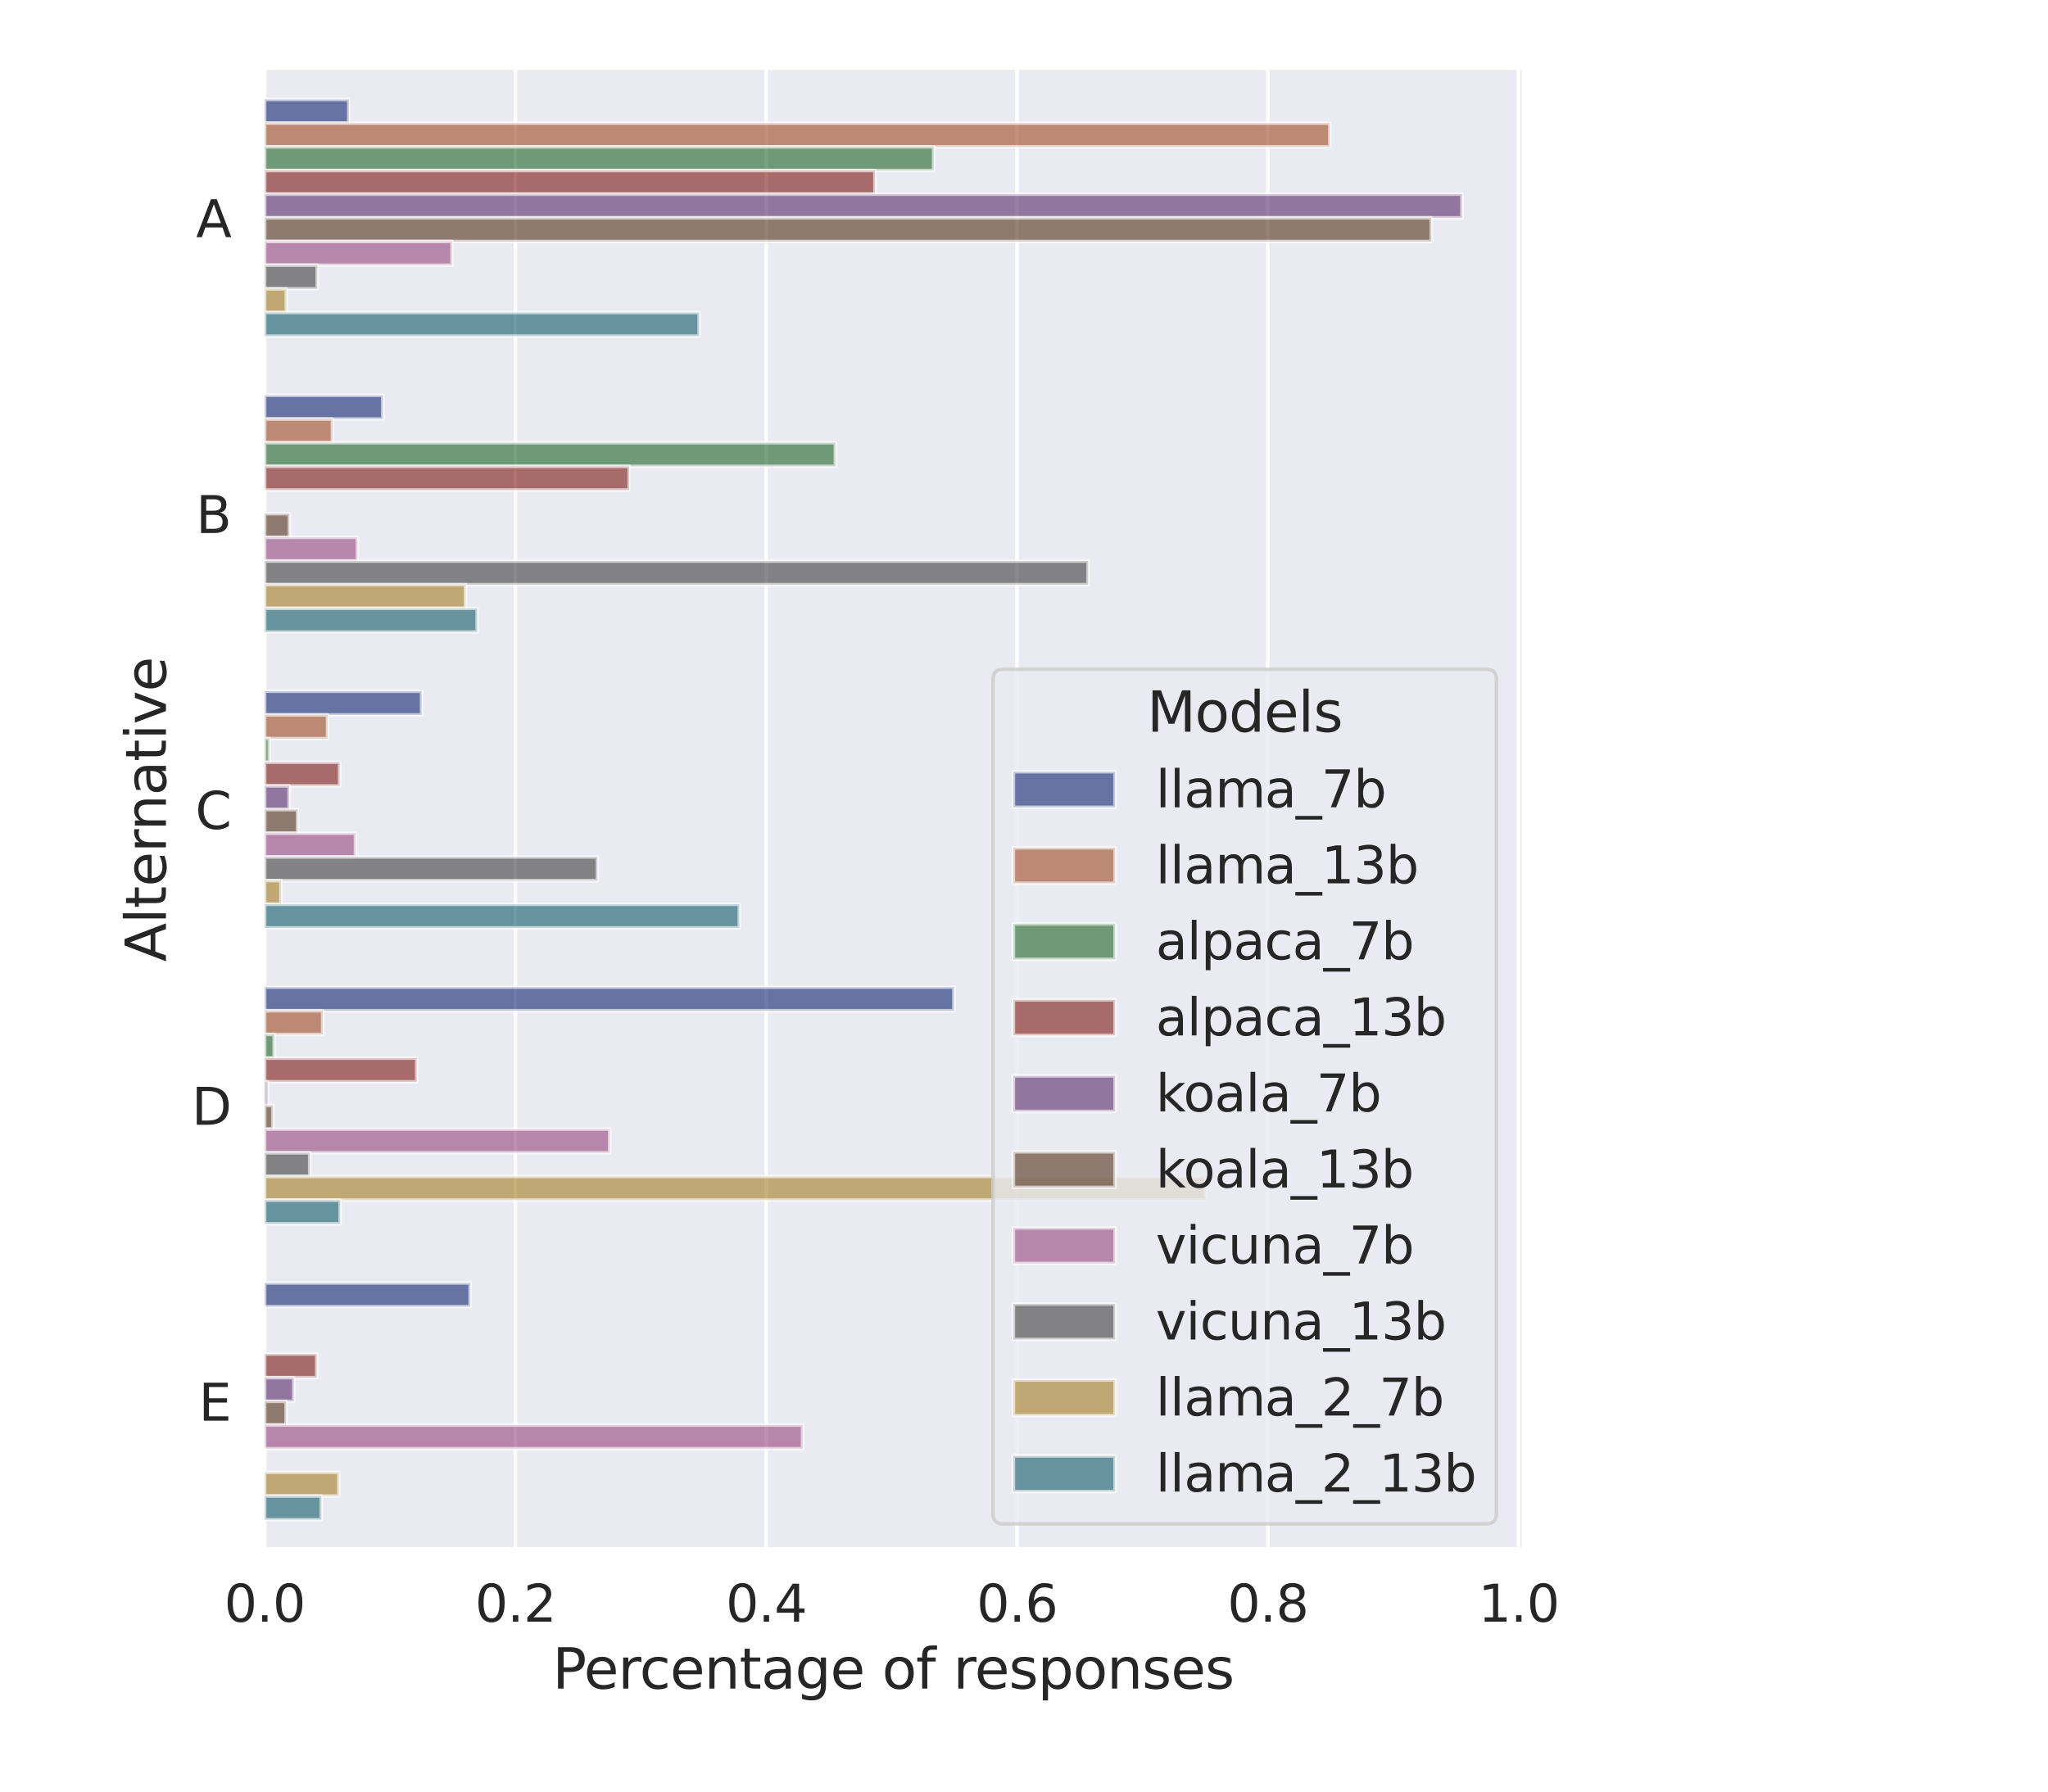 <?xml version="1.0" encoding="utf-8" standalone="no"?>
<!DOCTYPE svg PUBLIC "-//W3C//DTD SVG 1.1//EN"
  "http://www.w3.org/Graphics/SVG/1.1/DTD/svg11.dtd">
<svg xmlns:xlink="http://www.w3.org/1999/xlink" width="576pt" height="504pt" viewBox="0 0 576 504" xmlns="http://www.w3.org/2000/svg" version="1.1">
 <defs>
  <style type="text/css">*{stroke-linejoin: round; stroke-linecap: butt}</style>
 </defs>
 <g id="figure_1">
  <g id="patch_1">
   <path d="M 0 504 
L 576 504 
L 576 0 
L 0 0 
z
" style="fill: #ffffff"/>
  </g>
  <g id="axes_1">
   <g id="patch_2">
    <path d="M 74.424 435.834 
L 428.002 435.834 
L 428.002 19.656 
L 74.424 19.656 
z
" style="fill: #eaeaf2"/>
   </g>
   <g id="matplotlib.axis_1">
    <g id="xtick_1">
     <g id="line2d_1">
      <path d="M 74.424 435.834 
L 74.424 19.656 
" clip-path="url(#p9cb33331f8)" style="fill: none; stroke: #ffffff; stroke-linecap: round"/>
     </g>
     <g id="text_1">
      <!-- 0.0 -->
      <g style="fill: #262626" transform="translate(63.053 456.2) scale(0.143 -0.143)">
       <defs>
        <path id="DejaVuSans-30" d="M 2034 4250 
Q 1547 4250 1301 3770 
Q 1056 3291 1056 2328 
Q 1056 1369 1301 889 
Q 1547 409 2034 409 
Q 2525 409 2770 889 
Q 3016 1369 3016 2328 
Q 3016 3291 2770 3770 
Q 2525 4250 2034 4250 
z
M 2034 4750 
Q 2819 4750 3233 4129 
Q 3647 3509 3647 2328 
Q 3647 1150 3233 529 
Q 2819 -91 2034 -91 
Q 1250 -91 836 529 
Q 422 1150 422 2328 
Q 422 3509 836 4129 
Q 1250 4750 2034 4750 
z
" transform="scale(0.016)"/>
        <path id="DejaVuSans-2e" d="M 684 794 
L 1344 794 
L 1344 0 
L 684 0 
L 684 794 
z
" transform="scale(0.016)"/>
       </defs>
       <use xlink:href="#DejaVuSans-30"/>
       <use xlink:href="#DejaVuSans-2e" x="63.623"/>
       <use xlink:href="#DejaVuSans-30" x="95.41"/>
      </g>
     </g>
    </g>
    <g id="xtick_2">
     <g id="line2d_2">
      <path d="M 144.963 435.834 
L 144.963 19.656 
" clip-path="url(#p9cb33331f8)" style="fill: none; stroke: #ffffff; stroke-linecap: round"/>
     </g>
     <g id="text_2">
      <!-- 0.2 -->
      <g style="fill: #262626" transform="translate(133.592 456.2) scale(0.143 -0.143)">
       <defs>
        <path id="DejaVuSans-32" d="M 1228 531 
L 3431 531 
L 3431 0 
L 469 0 
L 469 531 
Q 828 903 1448 1529 
Q 2069 2156 2228 2338 
Q 2531 2678 2651 2914 
Q 2772 3150 2772 3378 
Q 2772 3750 2511 3984 
Q 2250 4219 1831 4219 
Q 1534 4219 1204 4116 
Q 875 4013 500 3803 
L 500 4441 
Q 881 4594 1212 4672 
Q 1544 4750 1819 4750 
Q 2544 4750 2975 4387 
Q 3406 4025 3406 3419 
Q 3406 3131 3298 2873 
Q 3191 2616 2906 2266 
Q 2828 2175 2409 1742 
Q 1991 1309 1228 531 
z
" transform="scale(0.016)"/>
       </defs>
       <use xlink:href="#DejaVuSans-30"/>
       <use xlink:href="#DejaVuSans-2e" x="63.623"/>
       <use xlink:href="#DejaVuSans-32" x="95.41"/>
      </g>
     </g>
    </g>
    <g id="xtick_3">
     <g id="line2d_3">
      <path d="M 215.502 435.834 
L 215.502 19.656 
" clip-path="url(#p9cb33331f8)" style="fill: none; stroke: #ffffff; stroke-linecap: round"/>
     </g>
     <g id="text_3">
      <!-- 0.4 -->
      <g style="fill: #262626" transform="translate(204.131 456.2) scale(0.143 -0.143)">
       <defs>
        <path id="DejaVuSans-34" d="M 2419 4116 
L 825 1625 
L 2419 1625 
L 2419 4116 
z
M 2253 4666 
L 3047 4666 
L 3047 1625 
L 3713 1625 
L 3713 1100 
L 3047 1100 
L 3047 0 
L 2419 0 
L 2419 1100 
L 313 1100 
L 313 1709 
L 2253 4666 
z
" transform="scale(0.016)"/>
       </defs>
       <use xlink:href="#DejaVuSans-30"/>
       <use xlink:href="#DejaVuSans-2e" x="63.623"/>
       <use xlink:href="#DejaVuSans-34" x="95.41"/>
      </g>
     </g>
    </g>
    <g id="xtick_4">
     <g id="line2d_4">
      <path d="M 286.041 435.834 
L 286.041 19.656 
" clip-path="url(#p9cb33331f8)" style="fill: none; stroke: #ffffff; stroke-linecap: round"/>
     </g>
     <g id="text_4">
      <!-- 0.6 -->
      <g style="fill: #262626" transform="translate(274.67 456.2) scale(0.143 -0.143)">
       <defs>
        <path id="DejaVuSans-36" d="M 2113 2584 
Q 1688 2584 1439 2293 
Q 1191 2003 1191 1497 
Q 1191 994 1439 701 
Q 1688 409 2113 409 
Q 2538 409 2786 701 
Q 3034 994 3034 1497 
Q 3034 2003 2786 2293 
Q 2538 2584 2113 2584 
z
M 3366 4563 
L 3366 3988 
Q 3128 4100 2886 4159 
Q 2644 4219 2406 4219 
Q 1781 4219 1451 3797 
Q 1122 3375 1075 2522 
Q 1259 2794 1537 2939 
Q 1816 3084 2150 3084 
Q 2853 3084 3261 2657 
Q 3669 2231 3669 1497 
Q 3669 778 3244 343 
Q 2819 -91 2113 -91 
Q 1303 -91 875 529 
Q 447 1150 447 2328 
Q 447 3434 972 4092 
Q 1497 4750 2381 4750 
Q 2619 4750 2861 4703 
Q 3103 4656 3366 4563 
z
" transform="scale(0.016)"/>
       </defs>
       <use xlink:href="#DejaVuSans-30"/>
       <use xlink:href="#DejaVuSans-2e" x="63.623"/>
       <use xlink:href="#DejaVuSans-36" x="95.41"/>
      </g>
     </g>
    </g>
    <g id="xtick_5">
     <g id="line2d_5">
      <path d="M 356.579 435.834 
L 356.579 19.656 
" clip-path="url(#p9cb33331f8)" style="fill: none; stroke: #ffffff; stroke-linecap: round"/>
     </g>
     <g id="text_5">
      <!-- 0.8 -->
      <g style="fill: #262626" transform="translate(345.209 456.2) scale(0.143 -0.143)">
       <defs>
        <path id="DejaVuSans-38" d="M 2034 2216 
Q 1584 2216 1326 1975 
Q 1069 1734 1069 1313 
Q 1069 891 1326 650 
Q 1584 409 2034 409 
Q 2484 409 2743 651 
Q 3003 894 3003 1313 
Q 3003 1734 2745 1975 
Q 2488 2216 2034 2216 
z
M 1403 2484 
Q 997 2584 770 2862 
Q 544 3141 544 3541 
Q 544 4100 942 4425 
Q 1341 4750 2034 4750 
Q 2731 4750 3128 4425 
Q 3525 4100 3525 3541 
Q 3525 3141 3298 2862 
Q 3072 2584 2669 2484 
Q 3125 2378 3379 2068 
Q 3634 1759 3634 1313 
Q 3634 634 3220 271 
Q 2806 -91 2034 -91 
Q 1263 -91 848 271 
Q 434 634 434 1313 
Q 434 1759 690 2068 
Q 947 2378 1403 2484 
z
M 1172 3481 
Q 1172 3119 1398 2916 
Q 1625 2713 2034 2713 
Q 2441 2713 2670 2916 
Q 2900 3119 2900 3481 
Q 2900 3844 2670 4047 
Q 2441 4250 2034 4250 
Q 1625 4250 1398 4047 
Q 1172 3844 1172 3481 
z
" transform="scale(0.016)"/>
       </defs>
       <use xlink:href="#DejaVuSans-30"/>
       <use xlink:href="#DejaVuSans-2e" x="63.623"/>
       <use xlink:href="#DejaVuSans-38" x="95.41"/>
      </g>
     </g>
    </g>
    <g id="xtick_6">
     <g id="line2d_6">
      <path d="M 427.118 435.834 
L 427.118 19.656 
" clip-path="url(#p9cb33331f8)" style="fill: none; stroke: #ffffff; stroke-linecap: round"/>
     </g>
     <g id="text_6">
      <!-- 1.0 -->
      <g style="fill: #262626" transform="translate(415.748 456.2) scale(0.143 -0.143)">
       <defs>
        <path id="DejaVuSans-31" d="M 794 531 
L 1825 531 
L 1825 4091 
L 703 3866 
L 703 4441 
L 1819 4666 
L 2450 4666 
L 2450 531 
L 3481 531 
L 3481 0 
L 794 0 
L 794 531 
z
" transform="scale(0.016)"/>
       </defs>
       <use xlink:href="#DejaVuSans-31"/>
       <use xlink:href="#DejaVuSans-2e" x="63.623"/>
       <use xlink:href="#DejaVuSans-30" x="95.41"/>
      </g>
     </g>
    </g>
    <g id="text_7">
     <!-- Percentage of responses -->
     <g style="fill: #262626" transform="translate(155.378 475.027) scale(0.156 -0.156)">
      <defs>
       <path id="DejaVuSans-50" d="M 1259 4147 
L 1259 2394 
L 2053 2394 
Q 2494 2394 2734 2622 
Q 2975 2850 2975 3272 
Q 2975 3691 2734 3919 
Q 2494 4147 2053 4147 
L 1259 4147 
z
M 628 4666 
L 2053 4666 
Q 2838 4666 3239 4311 
Q 3641 3956 3641 3272 
Q 3641 2581 3239 2228 
Q 2838 1875 2053 1875 
L 1259 1875 
L 1259 0 
L 628 0 
L 628 4666 
z
" transform="scale(0.016)"/>
       <path id="DejaVuSans-65" d="M 3597 1894 
L 3597 1613 
L 953 1613 
Q 991 1019 1311 708 
Q 1631 397 2203 397 
Q 2534 397 2845 478 
Q 3156 559 3463 722 
L 3463 178 
Q 3153 47 2828 -22 
Q 2503 -91 2169 -91 
Q 1331 -91 842 396 
Q 353 884 353 1716 
Q 353 2575 817 3079 
Q 1281 3584 2069 3584 
Q 2775 3584 3186 3129 
Q 3597 2675 3597 1894 
z
M 3022 2063 
Q 3016 2534 2758 2815 
Q 2500 3097 2075 3097 
Q 1594 3097 1305 2825 
Q 1016 2553 972 2059 
L 3022 2063 
z
" transform="scale(0.016)"/>
       <path id="DejaVuSans-72" d="M 2631 2963 
Q 2534 3019 2420 3045 
Q 2306 3072 2169 3072 
Q 1681 3072 1420 2755 
Q 1159 2438 1159 1844 
L 1159 0 
L 581 0 
L 581 3500 
L 1159 3500 
L 1159 2956 
Q 1341 3275 1631 3429 
Q 1922 3584 2338 3584 
Q 2397 3584 2469 3576 
Q 2541 3569 2628 3553 
L 2631 2963 
z
" transform="scale(0.016)"/>
       <path id="DejaVuSans-63" d="M 3122 3366 
L 3122 2828 
Q 2878 2963 2633 3030 
Q 2388 3097 2138 3097 
Q 1578 3097 1268 2742 
Q 959 2388 959 1747 
Q 959 1106 1268 751 
Q 1578 397 2138 397 
Q 2388 397 2633 464 
Q 2878 531 3122 666 
L 3122 134 
Q 2881 22 2623 -34 
Q 2366 -91 2075 -91 
Q 1284 -91 818 406 
Q 353 903 353 1747 
Q 353 2603 823 3093 
Q 1294 3584 2113 3584 
Q 2378 3584 2631 3529 
Q 2884 3475 3122 3366 
z
" transform="scale(0.016)"/>
       <path id="DejaVuSans-6e" d="M 3513 2113 
L 3513 0 
L 2938 0 
L 2938 2094 
Q 2938 2591 2744 2837 
Q 2550 3084 2163 3084 
Q 1697 3084 1428 2787 
Q 1159 2491 1159 1978 
L 1159 0 
L 581 0 
L 581 3500 
L 1159 3500 
L 1159 2956 
Q 1366 3272 1645 3428 
Q 1925 3584 2291 3584 
Q 2894 3584 3203 3211 
Q 3513 2838 3513 2113 
z
" transform="scale(0.016)"/>
       <path id="DejaVuSans-74" d="M 1172 4494 
L 1172 3500 
L 2356 3500 
L 2356 3053 
L 1172 3053 
L 1172 1153 
Q 1172 725 1289 603 
Q 1406 481 1766 481 
L 2356 481 
L 2356 0 
L 1766 0 
Q 1100 0 847 248 
Q 594 497 594 1153 
L 594 3053 
L 172 3053 
L 172 3500 
L 594 3500 
L 594 4494 
L 1172 4494 
z
" transform="scale(0.016)"/>
       <path id="DejaVuSans-61" d="M 2194 1759 
Q 1497 1759 1228 1600 
Q 959 1441 959 1056 
Q 959 750 1161 570 
Q 1363 391 1709 391 
Q 2188 391 2477 730 
Q 2766 1069 2766 1631 
L 2766 1759 
L 2194 1759 
z
M 3341 1997 
L 3341 0 
L 2766 0 
L 2766 531 
Q 2569 213 2275 61 
Q 1981 -91 1556 -91 
Q 1019 -91 701 211 
Q 384 513 384 1019 
Q 384 1609 779 1909 
Q 1175 2209 1959 2209 
L 2766 2209 
L 2766 2266 
Q 2766 2663 2505 2880 
Q 2244 3097 1772 3097 
Q 1472 3097 1187 3025 
Q 903 2953 641 2809 
L 641 3341 
Q 956 3463 1253 3523 
Q 1550 3584 1831 3584 
Q 2591 3584 2966 3190 
Q 3341 2797 3341 1997 
z
" transform="scale(0.016)"/>
       <path id="DejaVuSans-67" d="M 2906 1791 
Q 2906 2416 2648 2759 
Q 2391 3103 1925 3103 
Q 1463 3103 1205 2759 
Q 947 2416 947 1791 
Q 947 1169 1205 825 
Q 1463 481 1925 481 
Q 2391 481 2648 825 
Q 2906 1169 2906 1791 
z
M 3481 434 
Q 3481 -459 3084 -895 
Q 2688 -1331 1869 -1331 
Q 1566 -1331 1297 -1286 
Q 1028 -1241 775 -1147 
L 775 -588 
Q 1028 -725 1275 -790 
Q 1522 -856 1778 -856 
Q 2344 -856 2625 -561 
Q 2906 -266 2906 331 
L 2906 616 
Q 2728 306 2450 153 
Q 2172 0 1784 0 
Q 1141 0 747 490 
Q 353 981 353 1791 
Q 353 2603 747 3093 
Q 1141 3584 1784 3584 
Q 2172 3584 2450 3431 
Q 2728 3278 2906 2969 
L 2906 3500 
L 3481 3500 
L 3481 434 
z
" transform="scale(0.016)"/>
       <path id="DejaVuSans-20" transform="scale(0.016)"/>
       <path id="DejaVuSans-6f" d="M 1959 3097 
Q 1497 3097 1228 2736 
Q 959 2375 959 1747 
Q 959 1119 1226 758 
Q 1494 397 1959 397 
Q 2419 397 2687 759 
Q 2956 1122 2956 1747 
Q 2956 2369 2687 2733 
Q 2419 3097 1959 3097 
z
M 1959 3584 
Q 2709 3584 3137 3096 
Q 3566 2609 3566 1747 
Q 3566 888 3137 398 
Q 2709 -91 1959 -91 
Q 1206 -91 779 398 
Q 353 888 353 1747 
Q 353 2609 779 3096 
Q 1206 3584 1959 3584 
z
" transform="scale(0.016)"/>
       <path id="DejaVuSans-66" d="M 2375 4863 
L 2375 4384 
L 1825 4384 
Q 1516 4384 1395 4259 
Q 1275 4134 1275 3809 
L 1275 3500 
L 2222 3500 
L 2222 3053 
L 1275 3053 
L 1275 0 
L 697 0 
L 697 3053 
L 147 3053 
L 147 3500 
L 697 3500 
L 697 3744 
Q 697 4328 969 4595 
Q 1241 4863 1831 4863 
L 2375 4863 
z
" transform="scale(0.016)"/>
       <path id="DejaVuSans-73" d="M 2834 3397 
L 2834 2853 
Q 2591 2978 2328 3040 
Q 2066 3103 1784 3103 
Q 1356 3103 1142 2972 
Q 928 2841 928 2578 
Q 928 2378 1081 2264 
Q 1234 2150 1697 2047 
L 1894 2003 
Q 2506 1872 2764 1633 
Q 3022 1394 3022 966 
Q 3022 478 2636 193 
Q 2250 -91 1575 -91 
Q 1294 -91 989 -36 
Q 684 19 347 128 
L 347 722 
Q 666 556 975 473 
Q 1284 391 1588 391 
Q 1994 391 2212 530 
Q 2431 669 2431 922 
Q 2431 1156 2273 1281 
Q 2116 1406 1581 1522 
L 1381 1569 
Q 847 1681 609 1914 
Q 372 2147 372 2553 
Q 372 3047 722 3315 
Q 1072 3584 1716 3584 
Q 2034 3584 2315 3537 
Q 2597 3491 2834 3397 
z
" transform="scale(0.016)"/>
       <path id="DejaVuSans-70" d="M 1159 525 
L 1159 -1331 
L 581 -1331 
L 581 3500 
L 1159 3500 
L 1159 2969 
Q 1341 3281 1617 3432 
Q 1894 3584 2278 3584 
Q 2916 3584 3314 3078 
Q 3713 2572 3713 1747 
Q 3713 922 3314 415 
Q 2916 -91 2278 -91 
Q 1894 -91 1617 61 
Q 1341 213 1159 525 
z
M 3116 1747 
Q 3116 2381 2855 2742 
Q 2594 3103 2138 3103 
Q 1681 3103 1420 2742 
Q 1159 2381 1159 1747 
Q 1159 1113 1420 752 
Q 1681 391 2138 391 
Q 2594 391 2855 752 
Q 3116 1113 3116 1747 
z
" transform="scale(0.016)"/>
      </defs>
      <use xlink:href="#DejaVuSans-50"/>
      <use xlink:href="#DejaVuSans-65" x="56.678"/>
      <use xlink:href="#DejaVuSans-72" x="118.201"/>
      <use xlink:href="#DejaVuSans-63" x="157.064"/>
      <use xlink:href="#DejaVuSans-65" x="212.045"/>
      <use xlink:href="#DejaVuSans-6e" x="273.568"/>
      <use xlink:href="#DejaVuSans-74" x="336.947"/>
      <use xlink:href="#DejaVuSans-61" x="376.156"/>
      <use xlink:href="#DejaVuSans-67" x="437.436"/>
      <use xlink:href="#DejaVuSans-65" x="500.912"/>
      <use xlink:href="#DejaVuSans-20" x="562.436"/>
      <use xlink:href="#DejaVuSans-6f" x="594.223"/>
      <use xlink:href="#DejaVuSans-66" x="655.404"/>
      <use xlink:href="#DejaVuSans-20" x="690.609"/>
      <use xlink:href="#DejaVuSans-72" x="722.396"/>
      <use xlink:href="#DejaVuSans-65" x="761.26"/>
      <use xlink:href="#DejaVuSans-73" x="822.783"/>
      <use xlink:href="#DejaVuSans-70" x="874.883"/>
      <use xlink:href="#DejaVuSans-6f" x="938.359"/>
      <use xlink:href="#DejaVuSans-6e" x="999.541"/>
      <use xlink:href="#DejaVuSans-73" x="1062.92"/>
      <use xlink:href="#DejaVuSans-65" x="1115.02"/>
      <use xlink:href="#DejaVuSans-73" x="1176.543"/>
     </g>
    </g>
   </g>
   <g id="matplotlib.axis_2">
    <g id="ytick_1">
     <g id="text_8">
      <!-- A -->
      <g style="fill: #262626" transform="translate(55.142 66.707) scale(0.143 -0.143)">
       <defs>
        <path id="DejaVuSans-41" d="M 2188 4044 
L 1331 1722 
L 3047 1722 
L 2188 4044 
z
M 1831 4666 
L 2547 4666 
L 4325 0 
L 3669 0 
L 3244 1197 
L 1141 1197 
L 716 0 
L 50 0 
L 1831 4666 
z
" transform="scale(0.016)"/>
       </defs>
       <use xlink:href="#DejaVuSans-41"/>
      </g>
     </g>
    </g>
    <g id="ytick_2">
     <g id="text_9">
      <!-- B -->
      <g style="fill: #262626" transform="translate(55.113 149.942) scale(0.143 -0.143)">
       <defs>
        <path id="DejaVuSans-42" d="M 1259 2228 
L 1259 519 
L 2272 519 
Q 2781 519 3026 730 
Q 3272 941 3272 1375 
Q 3272 1813 3026 2020 
Q 2781 2228 2272 2228 
L 1259 2228 
z
M 1259 4147 
L 1259 2741 
L 2194 2741 
Q 2656 2741 2882 2914 
Q 3109 3088 3109 3444 
Q 3109 3797 2882 3972 
Q 2656 4147 2194 4147 
L 1259 4147 
z
M 628 4666 
L 2241 4666 
Q 2963 4666 3353 4366 
Q 3744 4066 3744 3513 
Q 3744 3084 3544 2831 
Q 3344 2578 2956 2516 
Q 3422 2416 3680 2098 
Q 3938 1781 3938 1306 
Q 3938 681 3513 340 
Q 3088 0 2303 0 
L 628 0 
L 628 4666 
z
" transform="scale(0.016)"/>
       </defs>
       <use xlink:href="#DejaVuSans-42"/>
      </g>
     </g>
    </g>
    <g id="ytick_3">
     <g id="text_10">
      <!-- C -->
      <g style="fill: #262626" transform="translate(54.939 233.178) scale(0.143 -0.143)">
       <defs>
        <path id="DejaVuSans-43" d="M 4122 4306 
L 4122 3641 
Q 3803 3938 3442 4084 
Q 3081 4231 2675 4231 
Q 1875 4231 1450 3742 
Q 1025 3253 1025 2328 
Q 1025 1406 1450 917 
Q 1875 428 2675 428 
Q 3081 428 3442 575 
Q 3803 722 4122 1019 
L 4122 359 
Q 3791 134 3420 21 
Q 3050 -91 2638 -91 
Q 1578 -91 968 557 
Q 359 1206 359 2328 
Q 359 3453 968 4101 
Q 1578 4750 2638 4750 
Q 3056 4750 3426 4639 
Q 3797 4528 4122 4306 
z
" transform="scale(0.016)"/>
       </defs>
       <use xlink:href="#DejaVuSans-43"/>
      </g>
     </g>
    </g>
    <g id="ytick_4">
     <g id="text_11">
      <!-- D -->
      <g style="fill: #262626" transform="translate(53.913 316.413) scale(0.143 -0.143)">
       <defs>
        <path id="DejaVuSans-44" d="M 1259 4147 
L 1259 519 
L 2022 519 
Q 2988 519 3436 956 
Q 3884 1394 3884 2338 
Q 3884 3275 3436 3711 
Q 2988 4147 2022 4147 
L 1259 4147 
z
M 628 4666 
L 1925 4666 
Q 3281 4666 3915 4102 
Q 4550 3538 4550 2338 
Q 4550 1131 3912 565 
Q 3275 0 1925 0 
L 628 0 
L 628 4666 
z
" transform="scale(0.016)"/>
       </defs>
       <use xlink:href="#DejaVuSans-44"/>
      </g>
     </g>
    </g>
    <g id="ytick_5">
     <g id="text_12">
      <!-- E -->
      <g style="fill: #262626" transform="translate(55.888 399.649) scale(0.143 -0.143)">
       <defs>
        <path id="DejaVuSans-45" d="M 628 4666 
L 3578 4666 
L 3578 4134 
L 1259 4134 
L 1259 2753 
L 3481 2753 
L 3481 2222 
L 1259 2222 
L 1259 531 
L 3634 531 
L 3634 0 
L 628 0 
L 628 4666 
z
" transform="scale(0.016)"/>
       </defs>
       <use xlink:href="#DejaVuSans-45"/>
      </g>
     </g>
    </g>
    <g id="text_13">
     <!-- Alternative -->
     <g style="fill: #262626" transform="translate(46.669 270.539) rotate(-90) scale(0.156 -0.156)">
      <defs>
       <path id="DejaVuSans-6c" d="M 603 4863 
L 1178 4863 
L 1178 0 
L 603 0 
L 603 4863 
z
" transform="scale(0.016)"/>
       <path id="DejaVuSans-69" d="M 603 3500 
L 1178 3500 
L 1178 0 
L 603 0 
L 603 3500 
z
M 603 4863 
L 1178 4863 
L 1178 4134 
L 603 4134 
L 603 4863 
z
" transform="scale(0.016)"/>
       <path id="DejaVuSans-76" d="M 191 3500 
L 800 3500 
L 1894 563 
L 2988 3500 
L 3597 3500 
L 2284 0 
L 1503 0 
L 191 3500 
z
" transform="scale(0.016)"/>
      </defs>
      <use xlink:href="#DejaVuSans-41"/>
      <use xlink:href="#DejaVuSans-6c" x="68.408"/>
      <use xlink:href="#DejaVuSans-74" x="96.191"/>
      <use xlink:href="#DejaVuSans-65" x="135.4"/>
      <use xlink:href="#DejaVuSans-72" x="196.924"/>
      <use xlink:href="#DejaVuSans-6e" x="236.287"/>
      <use xlink:href="#DejaVuSans-61" x="299.666"/>
      <use xlink:href="#DejaVuSans-74" x="360.945"/>
      <use xlink:href="#DejaVuSans-69" x="400.154"/>
      <use xlink:href="#DejaVuSans-76" x="427.938"/>
      <use xlink:href="#DejaVuSans-65" x="487.117"/>
     </g>
    </g>
   </g>
   <g id="patch_3">
    <path d="M 74.424 27.98 
L 98.089 27.98 
L 98.089 34.638 
L 74.424 34.638 
z
" clip-path="url(#p9cb33331f8)" style="fill: #10256f; opacity: 0.6; stroke: #ffffff; stroke-linejoin: miter"/>
   </g>
   <g id="patch_4">
    <path d="M 74.424 111.215 
L 107.646 111.215 
L 107.646 117.874 
L 74.424 117.874 
z
" clip-path="url(#p9cb33331f8)" style="fill: #10256f; opacity: 0.6; stroke: #ffffff; stroke-linejoin: miter"/>
   </g>
   <g id="patch_5">
    <path d="M 74.424 194.451 
L 118.568 194.451 
L 118.568 201.11 
L 74.424 201.11 
z
" clip-path="url(#p9cb33331f8)" style="fill: #10256f; opacity: 0.6; stroke: #ffffff; stroke-linejoin: miter"/>
   </g>
   <g id="patch_6">
    <path d="M 74.424 277.686 
L 268.292 277.686 
L 268.292 284.345 
L 74.424 284.345 
z
" clip-path="url(#p9cb33331f8)" style="fill: #10256f; opacity: 0.6; stroke: #ffffff; stroke-linejoin: miter"/>
   </g>
   <g id="patch_7">
    <path d="M 74.424 360.922 
L 132.22 360.922 
L 132.22 367.581 
L 74.424 367.581 
z
" clip-path="url(#p9cb33331f8)" style="fill: #10256f; opacity: 0.6; stroke: #ffffff; stroke-linejoin: miter"/>
   </g>
   <g id="patch_8">
    <path d="M 74.424 34.638 
L 374.01 34.638 
L 374.01 41.297 
L 74.424 41.297 
z
" clip-path="url(#p9cb33331f8)" style="fill: #9c4821; opacity: 0.6; stroke: #ffffff; stroke-linejoin: miter"/>
   </g>
   <g id="patch_9">
    <path d="M 74.424 117.874 
L 93.489 117.874 
L 93.489 124.533 
L 74.424 124.533 
z
" clip-path="url(#p9cb33331f8)" style="fill: #9c4821; opacity: 0.6; stroke: #ffffff; stroke-linejoin: miter"/>
   </g>
   <g id="patch_10">
    <path d="M 74.424 201.11 
L 92.127 201.11 
L 92.127 207.768 
L 74.424 207.768 
z
" clip-path="url(#p9cb33331f8)" style="fill: #9c4821; opacity: 0.6; stroke: #ffffff; stroke-linejoin: miter"/>
   </g>
   <g id="patch_11">
    <path d="M 74.424 284.345 
L 90.765 284.345 
L 90.765 291.004 
L 74.424 291.004 
z
" clip-path="url(#p9cb33331f8)" style="fill: #9c4821; opacity: 0.6; stroke: #ffffff; stroke-linejoin: miter"/>
   </g>
   <g id="patch_12">
    <path d="M 74.424 367.581 
L 74.424 367.581 
L 74.424 374.24 
L 74.424 374.24 
z
" clip-path="url(#p9cb33331f8)" style="fill: #9c4821; opacity: 0.6; stroke: #ffffff; stroke-linejoin: miter"/>
   </g>
   <g id="patch_13">
    <path d="M 74.424 41.297 
L 262.587 41.297 
L 262.587 47.956 
L 74.424 47.956 
z
" clip-path="url(#p9cb33331f8)" style="fill: #1e6525; opacity: 0.6; stroke: #ffffff; stroke-linejoin: miter"/>
   </g>
   <g id="patch_14">
    <path d="M 74.424 124.533 
L 234.942 124.533 
L 234.942 131.192 
L 74.424 131.192 
z
" clip-path="url(#p9cb33331f8)" style="fill: #1e6525; opacity: 0.6; stroke: #ffffff; stroke-linejoin: miter"/>
   </g>
   <g id="patch_15">
    <path d="M 74.424 207.768 
L 75.762 207.768 
L 75.762 214.427 
L 74.424 214.427 
z
" clip-path="url(#p9cb33331f8)" style="fill: #1e6525; opacity: 0.6; stroke: #ffffff; stroke-linejoin: miter"/>
   </g>
   <g id="patch_16">
    <path d="M 74.424 291.004 
L 77.099 291.004 
L 77.099 297.663 
L 74.424 297.663 
z
" clip-path="url(#p9cb33331f8)" style="fill: #1e6525; opacity: 0.6; stroke: #ffffff; stroke-linejoin: miter"/>
   </g>
   <g id="patch_17">
    <path d="M 74.424 374.24 
L 74.424 374.24 
L 74.424 380.899 
L 74.424 380.899 
z
" clip-path="url(#p9cb33331f8)" style="fill: #1e6525; opacity: 0.6; stroke: #ffffff; stroke-linejoin: miter"/>
   </g>
   <g id="patch_18">
    <path d="M 74.424 47.956 
L 246.084 47.956 
L 246.084 54.615 
L 74.424 54.615 
z
" clip-path="url(#p9cb33331f8)" style="fill: #7b1711; opacity: 0.6; stroke: #ffffff; stroke-linejoin: miter"/>
   </g>
   <g id="patch_19">
    <path d="M 74.424 131.192 
L 176.951 131.192 
L 176.951 137.851 
L 74.424 137.851 
z
" clip-path="url(#p9cb33331f8)" style="fill: #7b1711; opacity: 0.6; stroke: #ffffff; stroke-linejoin: miter"/>
   </g>
   <g id="patch_20">
    <path d="M 74.424 214.427 
L 95.515 214.427 
L 95.515 221.086 
L 74.424 221.086 
z
" clip-path="url(#p9cb33331f8)" style="fill: #7b1711; opacity: 0.6; stroke: #ffffff; stroke-linejoin: miter"/>
   </g>
   <g id="patch_21">
    <path d="M 74.424 297.663 
L 117.193 297.663 
L 117.193 304.322 
L 74.424 304.322 
z
" clip-path="url(#p9cb33331f8)" style="fill: #7b1711; opacity: 0.6; stroke: #ffffff; stroke-linejoin: miter"/>
   </g>
   <g id="patch_22">
    <path d="M 74.424 380.899 
L 89.071 380.899 
L 89.071 387.557 
L 74.424 387.557 
z
" clip-path="url(#p9cb33331f8)" style="fill: #7b1711; opacity: 0.6; stroke: #ffffff; stroke-linejoin: miter"/>
   </g>
   <g id="patch_23">
    <path d="M 74.424 54.615 
L 411.165 54.615 
L 411.165 61.274 
L 74.424 61.274 
z
" clip-path="url(#p9cb33331f8)" style="fill: #552867; opacity: 0.6; stroke: #ffffff; stroke-linejoin: miter"/>
   </g>
   <g id="patch_24">
    <path d="M 74.424 137.851 
L 74.424 137.851 
L 74.424 144.509 
L 74.424 144.509 
z
" clip-path="url(#p9cb33331f8)" style="fill: #552867; opacity: 0.6; stroke: #ffffff; stroke-linejoin: miter"/>
   </g>
   <g id="patch_25">
    <path d="M 74.424 221.086 
L 81.323 221.086 
L 81.323 227.745 
L 74.424 227.745 
z
" clip-path="url(#p9cb33331f8)" style="fill: #552867; opacity: 0.6; stroke: #ffffff; stroke-linejoin: miter"/>
   </g>
   <g id="patch_26">
    <path d="M 74.424 304.322 
L 75.286 304.322 
L 75.286 310.981 
L 74.424 310.981 
z
" clip-path="url(#p9cb33331f8)" style="fill: #552867; opacity: 0.6; stroke: #ffffff; stroke-linejoin: miter"/>
   </g>
   <g id="patch_27">
    <path d="M 74.424 387.557 
L 82.616 387.557 
L 82.616 394.216 
L 74.424 394.216 
z
" clip-path="url(#p9cb33331f8)" style="fill: #552867; opacity: 0.6; stroke: #ffffff; stroke-linejoin: miter"/>
   </g>
   <g id="patch_28">
    <path d="M 74.424 61.274 
L 402.555 61.274 
L 402.555 67.933 
L 74.424 67.933 
z
" clip-path="url(#p9cb33331f8)" style="fill: #503016; opacity: 0.6; stroke: #ffffff; stroke-linejoin: miter"/>
   </g>
   <g id="patch_29">
    <path d="M 74.424 144.509 
L 81.376 144.509 
L 81.376 151.168 
L 74.424 151.168 
z
" clip-path="url(#p9cb33331f8)" style="fill: #503016; opacity: 0.6; stroke: #ffffff; stroke-linejoin: miter"/>
   </g>
   <g id="patch_30">
    <path d="M 74.424 227.745 
L 83.693 227.745 
L 83.693 234.404 
L 74.424 234.404 
z
" clip-path="url(#p9cb33331f8)" style="fill: #503016; opacity: 0.6; stroke: #ffffff; stroke-linejoin: miter"/>
   </g>
   <g id="patch_31">
    <path d="M 74.424 310.981 
L 76.741 310.981 
L 76.741 317.639 
L 74.424 317.639 
z
" clip-path="url(#p9cb33331f8)" style="fill: #503016; opacity: 0.6; stroke: #ffffff; stroke-linejoin: miter"/>
   </g>
   <g id="patch_32">
    <path d="M 74.424 394.216 
L 80.449 394.216 
L 80.449 400.875 
L 74.424 400.875 
z
" clip-path="url(#p9cb33331f8)" style="fill: #503016; opacity: 0.6; stroke: #ffffff; stroke-linejoin: miter"/>
   </g>
   <g id="patch_33">
    <path d="M 74.424 67.933 
L 127.119 67.933 
L 127.119 74.591 
L 74.424 74.591 
z
" clip-path="url(#p9cb33331f8)" style="fill: #94437c; opacity: 0.6; stroke: #ffffff; stroke-linejoin: miter"/>
   </g>
   <g id="patch_34">
    <path d="M 74.424 151.168 
L 100.511 151.168 
L 100.511 157.827 
L 74.424 157.827 
z
" clip-path="url(#p9cb33331f8)" style="fill: #94437c; opacity: 0.6; stroke: #ffffff; stroke-linejoin: miter"/>
   </g>
   <g id="patch_35">
    <path d="M 74.424 234.404 
L 99.989 234.404 
L 99.989 241.063 
L 74.424 241.063 
z
" clip-path="url(#p9cb33331f8)" style="fill: #94437c; opacity: 0.6; stroke: #ffffff; stroke-linejoin: miter"/>
   </g>
   <g id="patch_36">
    <path d="M 74.424 317.639 
L 171.467 317.639 
L 171.467 324.298 
L 74.424 324.298 
z
" clip-path="url(#p9cb33331f8)" style="fill: #94437c; opacity: 0.6; stroke: #ffffff; stroke-linejoin: miter"/>
   </g>
   <g id="patch_37">
    <path d="M 74.424 400.875 
L 225.728 400.875 
L 225.728 407.534 
L 74.424 407.534 
z
" clip-path="url(#p9cb33331f8)" style="fill: #94437c; opacity: 0.6; stroke: #ffffff; stroke-linejoin: miter"/>
   </g>
   <g id="patch_38">
    <path d="M 74.424 74.591 
L 89.23 74.591 
L 89.23 81.25 
L 74.424 81.25 
z
" clip-path="url(#p9cb33331f8)" style="fill: #3c3c3c; opacity: 0.6; stroke: #ffffff; stroke-linejoin: miter"/>
   </g>
   <g id="patch_39">
    <path d="M 74.424 157.827 
L 306.028 157.827 
L 306.028 164.486 
L 74.424 164.486 
z
" clip-path="url(#p9cb33331f8)" style="fill: #3c3c3c; opacity: 0.6; stroke: #ffffff; stroke-linejoin: miter"/>
   </g>
   <g id="patch_40">
    <path d="M 74.424 241.063 
L 168.018 241.063 
L 168.018 247.722 
L 74.424 247.722 
z
" clip-path="url(#p9cb33331f8)" style="fill: #3c3c3c; opacity: 0.6; stroke: #ffffff; stroke-linejoin: miter"/>
   </g>
   <g id="patch_41">
    <path d="M 74.424 324.298 
L 87.115 324.298 
L 87.115 330.957 
L 74.424 330.957 
z
" clip-path="url(#p9cb33331f8)" style="fill: #3c3c3c; opacity: 0.6; stroke: #ffffff; stroke-linejoin: miter"/>
   </g>
   <g id="patch_42">
    <path d="M 74.424 407.534 
L 74.424 407.534 
L 74.424 414.193 
L 74.424 414.193 
z
" clip-path="url(#p9cb33331f8)" style="fill: #3c3c3c; opacity: 0.6; stroke: #ffffff; stroke-linejoin: miter"/>
   </g>
   <g id="patch_43">
    <path d="M 74.424 81.25 
L 80.531 81.25 
L 80.531 87.909 
L 74.424 87.909 
z
" clip-path="url(#p9cb33331f8)" style="fill: #a27c20; opacity: 0.6; stroke: #ffffff; stroke-linejoin: miter"/>
   </g>
   <g id="patch_44">
    <path d="M 74.424 164.486 
L 130.916 164.486 
L 130.916 171.145 
L 74.424 171.145 
z
" clip-path="url(#p9cb33331f8)" style="fill: #a27c20; opacity: 0.6; stroke: #ffffff; stroke-linejoin: miter"/>
   </g>
   <g id="patch_45">
    <path d="M 74.424 247.722 
L 79.004 247.722 
L 79.004 254.38 
L 74.424 254.38 
z
" clip-path="url(#p9cb33331f8)" style="fill: #a27c20; opacity: 0.6; stroke: #ffffff; stroke-linejoin: miter"/>
   </g>
   <g id="patch_46">
    <path d="M 74.424 330.957 
L 339.072 330.957 
L 339.072 337.616 
L 74.424 337.616 
z
" clip-path="url(#p9cb33331f8)" style="fill: #a27c20; opacity: 0.6; stroke: #ffffff; stroke-linejoin: miter"/>
   </g>
   <g id="patch_47">
    <path d="M 74.424 414.193 
L 95.29 414.193 
L 95.29 420.852 
L 74.424 420.852 
z
" clip-path="url(#p9cb33331f8)" style="fill: #a27c20; opacity: 0.6; stroke: #ffffff; stroke-linejoin: miter"/>
   </g>
   <g id="patch_48">
    <path d="M 74.424 87.909 
L 196.638 87.909 
L 196.638 94.568 
L 74.424 94.568 
z
" clip-path="url(#p9cb33331f8)" style="fill: #0f5966; opacity: 0.6; stroke: #ffffff; stroke-linejoin: miter"/>
   </g>
   <g id="patch_49">
    <path d="M 74.424 171.145 
L 134.203 171.145 
L 134.203 177.804 
L 74.424 177.804 
z
" clip-path="url(#p9cb33331f8)" style="fill: #0f5966; opacity: 0.6; stroke: #ffffff; stroke-linejoin: miter"/>
   </g>
   <g id="patch_50">
    <path d="M 74.424 254.38 
L 207.93 254.38 
L 207.93 261.039 
L 74.424 261.039 
z
" clip-path="url(#p9cb33331f8)" style="fill: #0f5966; opacity: 0.6; stroke: #ffffff; stroke-linejoin: miter"/>
   </g>
   <g id="patch_51">
    <path d="M 74.424 337.616 
L 95.679 337.616 
L 95.679 344.275 
L 74.424 344.275 
z
" clip-path="url(#p9cb33331f8)" style="fill: #0f5966; opacity: 0.6; stroke: #ffffff; stroke-linejoin: miter"/>
   </g>
   <g id="patch_52">
    <path d="M 74.424 420.852 
L 90.365 420.852 
L 90.365 427.51 
L 74.424 427.51 
z
" clip-path="url(#p9cb33331f8)" style="fill: #0f5966; opacity: 0.6; stroke: #ffffff; stroke-linejoin: miter"/>
   </g>
   <g id="line2d_7">
    <path clip-path="url(#p9cb33331f8)" style="fill: none; stroke: #424242; stroke-width: 2.7; stroke-linecap: round"/>
   </g>
   <g id="line2d_8">
    <path clip-path="url(#p9cb33331f8)" style="fill: none; stroke: #424242; stroke-width: 2.7; stroke-linecap: round"/>
   </g>
   <g id="line2d_9">
    <path clip-path="url(#p9cb33331f8)" style="fill: none; stroke: #424242; stroke-width: 2.7; stroke-linecap: round"/>
   </g>
   <g id="line2d_10">
    <path clip-path="url(#p9cb33331f8)" style="fill: none; stroke: #424242; stroke-width: 2.7; stroke-linecap: round"/>
   </g>
   <g id="line2d_11">
    <path clip-path="url(#p9cb33331f8)" style="fill: none; stroke: #424242; stroke-width: 2.7; stroke-linecap: round"/>
   </g>
   <g id="line2d_12">
    <path clip-path="url(#p9cb33331f8)" style="fill: none; stroke: #424242; stroke-width: 2.7; stroke-linecap: round"/>
   </g>
   <g id="line2d_13">
    <path clip-path="url(#p9cb33331f8)" style="fill: none; stroke: #424242; stroke-width: 2.7; stroke-linecap: round"/>
   </g>
   <g id="line2d_14">
    <path clip-path="url(#p9cb33331f8)" style="fill: none; stroke: #424242; stroke-width: 2.7; stroke-linecap: round"/>
   </g>
   <g id="line2d_15">
    <path clip-path="url(#p9cb33331f8)" style="fill: none; stroke: #424242; stroke-width: 2.7; stroke-linecap: round"/>
   </g>
   <g id="line2d_16">
    <path clip-path="url(#p9cb33331f8)" style="fill: none; stroke: #424242; stroke-width: 2.7; stroke-linecap: round"/>
   </g>
   <g id="line2d_17">
    <path clip-path="url(#p9cb33331f8)" style="fill: none; stroke: #424242; stroke-width: 2.7; stroke-linecap: round"/>
   </g>
   <g id="line2d_18">
    <path clip-path="url(#p9cb33331f8)" style="fill: none; stroke: #424242; stroke-width: 2.7; stroke-linecap: round"/>
   </g>
   <g id="line2d_19">
    <path clip-path="url(#p9cb33331f8)" style="fill: none; stroke: #424242; stroke-width: 2.7; stroke-linecap: round"/>
   </g>
   <g id="line2d_20">
    <path clip-path="url(#p9cb33331f8)" style="fill: none; stroke: #424242; stroke-width: 2.7; stroke-linecap: round"/>
   </g>
   <g id="line2d_21">
    <path clip-path="url(#p9cb33331f8)" style="fill: none; stroke: #424242; stroke-width: 2.7; stroke-linecap: round"/>
   </g>
   <g id="line2d_22">
    <path clip-path="url(#p9cb33331f8)" style="fill: none; stroke: #424242; stroke-width: 2.7; stroke-linecap: round"/>
   </g>
   <g id="line2d_23">
    <path clip-path="url(#p9cb33331f8)" style="fill: none; stroke: #424242; stroke-width: 2.7; stroke-linecap: round"/>
   </g>
   <g id="line2d_24">
    <path clip-path="url(#p9cb33331f8)" style="fill: none; stroke: #424242; stroke-width: 2.7; stroke-linecap: round"/>
   </g>
   <g id="line2d_25">
    <path clip-path="url(#p9cb33331f8)" style="fill: none; stroke: #424242; stroke-width: 2.7; stroke-linecap: round"/>
   </g>
   <g id="line2d_26">
    <path clip-path="url(#p9cb33331f8)" style="fill: none; stroke: #424242; stroke-width: 2.7; stroke-linecap: round"/>
   </g>
   <g id="line2d_27">
    <path clip-path="url(#p9cb33331f8)" style="fill: none; stroke: #424242; stroke-width: 2.7; stroke-linecap: round"/>
   </g>
   <g id="line2d_28">
    <path clip-path="url(#p9cb33331f8)" style="fill: none; stroke: #424242; stroke-width: 2.7; stroke-linecap: round"/>
   </g>
   <g id="line2d_29">
    <path clip-path="url(#p9cb33331f8)" style="fill: none; stroke: #424242; stroke-width: 2.7; stroke-linecap: round"/>
   </g>
   <g id="line2d_30">
    <path clip-path="url(#p9cb33331f8)" style="fill: none; stroke: #424242; stroke-width: 2.7; stroke-linecap: round"/>
   </g>
   <g id="line2d_31">
    <path clip-path="url(#p9cb33331f8)" style="fill: none; stroke: #424242; stroke-width: 2.7; stroke-linecap: round"/>
   </g>
   <g id="line2d_32">
    <path clip-path="url(#p9cb33331f8)" style="fill: none; stroke: #424242; stroke-width: 2.7; stroke-linecap: round"/>
   </g>
   <g id="line2d_33">
    <path clip-path="url(#p9cb33331f8)" style="fill: none; stroke: #424242; stroke-width: 2.7; stroke-linecap: round"/>
   </g>
   <g id="line2d_34">
    <path clip-path="url(#p9cb33331f8)" style="fill: none; stroke: #424242; stroke-width: 2.7; stroke-linecap: round"/>
   </g>
   <g id="line2d_35">
    <path clip-path="url(#p9cb33331f8)" style="fill: none; stroke: #424242; stroke-width: 2.7; stroke-linecap: round"/>
   </g>
   <g id="line2d_36">
    <path clip-path="url(#p9cb33331f8)" style="fill: none; stroke: #424242; stroke-width: 2.7; stroke-linecap: round"/>
   </g>
   <g id="line2d_37">
    <path clip-path="url(#p9cb33331f8)" style="fill: none; stroke: #424242; stroke-width: 2.7; stroke-linecap: round"/>
   </g>
   <g id="line2d_38">
    <path clip-path="url(#p9cb33331f8)" style="fill: none; stroke: #424242; stroke-width: 2.7; stroke-linecap: round"/>
   </g>
   <g id="line2d_39">
    <path clip-path="url(#p9cb33331f8)" style="fill: none; stroke: #424242; stroke-width: 2.7; stroke-linecap: round"/>
   </g>
   <g id="line2d_40">
    <path clip-path="url(#p9cb33331f8)" style="fill: none; stroke: #424242; stroke-width: 2.7; stroke-linecap: round"/>
   </g>
   <g id="line2d_41">
    <path clip-path="url(#p9cb33331f8)" style="fill: none; stroke: #424242; stroke-width: 2.7; stroke-linecap: round"/>
   </g>
   <g id="line2d_42">
    <path clip-path="url(#p9cb33331f8)" style="fill: none; stroke: #424242; stroke-width: 2.7; stroke-linecap: round"/>
   </g>
   <g id="line2d_43">
    <path clip-path="url(#p9cb33331f8)" style="fill: none; stroke: #424242; stroke-width: 2.7; stroke-linecap: round"/>
   </g>
   <g id="line2d_44">
    <path clip-path="url(#p9cb33331f8)" style="fill: none; stroke: #424242; stroke-width: 2.7; stroke-linecap: round"/>
   </g>
   <g id="line2d_45">
    <path clip-path="url(#p9cb33331f8)" style="fill: none; stroke: #424242; stroke-width: 2.7; stroke-linecap: round"/>
   </g>
   <g id="line2d_46">
    <path clip-path="url(#p9cb33331f8)" style="fill: none; stroke: #424242; stroke-width: 2.7; stroke-linecap: round"/>
   </g>
   <g id="line2d_47">
    <path clip-path="url(#p9cb33331f8)" style="fill: none; stroke: #424242; stroke-width: 2.7; stroke-linecap: round"/>
   </g>
   <g id="line2d_48">
    <path clip-path="url(#p9cb33331f8)" style="fill: none; stroke: #424242; stroke-width: 2.7; stroke-linecap: round"/>
   </g>
   <g id="line2d_49">
    <path clip-path="url(#p9cb33331f8)" style="fill: none; stroke: #424242; stroke-width: 2.7; stroke-linecap: round"/>
   </g>
   <g id="line2d_50">
    <path clip-path="url(#p9cb33331f8)" style="fill: none; stroke: #424242; stroke-width: 2.7; stroke-linecap: round"/>
   </g>
   <g id="line2d_51">
    <path clip-path="url(#p9cb33331f8)" style="fill: none; stroke: #424242; stroke-width: 2.7; stroke-linecap: round"/>
   </g>
   <g id="line2d_52">
    <path clip-path="url(#p9cb33331f8)" style="fill: none; stroke: #424242; stroke-width: 2.7; stroke-linecap: round"/>
   </g>
   <g id="line2d_53">
    <path clip-path="url(#p9cb33331f8)" style="fill: none; stroke: #424242; stroke-width: 2.7; stroke-linecap: round"/>
   </g>
   <g id="line2d_54">
    <path clip-path="url(#p9cb33331f8)" style="fill: none; stroke: #424242; stroke-width: 2.7; stroke-linecap: round"/>
   </g>
   <g id="line2d_55">
    <path clip-path="url(#p9cb33331f8)" style="fill: none; stroke: #424242; stroke-width: 2.7; stroke-linecap: round"/>
   </g>
   <g id="line2d_56">
    <path clip-path="url(#p9cb33331f8)" style="fill: none; stroke: #424242; stroke-width: 2.7; stroke-linecap: round"/>
   </g>
   <g id="patch_53">
    <path d="M 74.424 435.834 
L 428.002 435.834 
" style="fill: none; stroke: #ffffff; stroke-width: 1.25; stroke-linejoin: miter; stroke-linecap: square"/>
   </g>
   <g id="legend_1">
    <g id="patch_54">
     <path d="M 282.158 428.684 
L 417.992 428.684 
Q 420.852 428.684 420.852 425.824 
L 420.852 191.132 
Q 420.852 188.272 417.992 188.272 
L 282.158 188.272 
Q 279.298 188.272 279.298 191.132 
L 279.298 425.824 
Q 279.298 428.684 282.158 428.684 
z
" style="fill: #eaeaf2; opacity: 0.8; stroke: #cccccc; stroke-linejoin: miter"/>
    </g>
    <g id="text_14">
     <!-- Models -->
     <g style="fill: #262626" transform="translate(322.591 205.845) scale(0.156 -0.156)">
      <defs>
       <path id="DejaVuSans-4d" d="M 628 4666 
L 1569 4666 
L 2759 1491 
L 3956 4666 
L 4897 4666 
L 4897 0 
L 4281 0 
L 4281 4097 
L 3078 897 
L 2444 897 
L 1241 4097 
L 1241 0 
L 628 0 
L 628 4666 
z
" transform="scale(0.016)"/>
       <path id="DejaVuSans-64" d="M 2906 2969 
L 2906 4863 
L 3481 4863 
L 3481 0 
L 2906 0 
L 2906 525 
Q 2725 213 2448 61 
Q 2172 -91 1784 -91 
Q 1150 -91 751 415 
Q 353 922 353 1747 
Q 353 2572 751 3078 
Q 1150 3584 1784 3584 
Q 2172 3584 2448 3432 
Q 2725 3281 2906 2969 
z
M 947 1747 
Q 947 1113 1208 752 
Q 1469 391 1925 391 
Q 2381 391 2643 752 
Q 2906 1113 2906 1747 
Q 2906 2381 2643 2742 
Q 2381 3103 1925 3103 
Q 1469 3103 1208 2742 
Q 947 2381 947 1747 
z
" transform="scale(0.016)"/>
      </defs>
      <use xlink:href="#DejaVuSans-4d"/>
      <use xlink:href="#DejaVuSans-6f" x="86.279"/>
      <use xlink:href="#DejaVuSans-64" x="147.461"/>
      <use xlink:href="#DejaVuSans-65" x="210.938"/>
      <use xlink:href="#DejaVuSans-6c" x="272.461"/>
      <use xlink:href="#DejaVuSans-73" x="300.244"/>
     </g>
    </g>
    <g id="patch_55">
     <path d="M 285.018 227.105 
L 313.618 227.105 
L 313.618 217.095 
L 285.018 217.095 
z
" style="fill: #10256f; opacity: 0.6; stroke: #ffffff; stroke-linejoin: miter"/>
    </g>
    <g id="text_15">
     <!-- llama_7b -->
     <g style="fill: #262626" transform="translate(325.058 227.105) scale(0.143 -0.143)">
      <defs>
       <path id="DejaVuSans-6d" d="M 3328 2828 
Q 3544 3216 3844 3400 
Q 4144 3584 4550 3584 
Q 5097 3584 5394 3201 
Q 5691 2819 5691 2113 
L 5691 0 
L 5113 0 
L 5113 2094 
Q 5113 2597 4934 2840 
Q 4756 3084 4391 3084 
Q 3944 3084 3684 2787 
Q 3425 2491 3425 1978 
L 3425 0 
L 2847 0 
L 2847 2094 
Q 2847 2600 2669 2842 
Q 2491 3084 2119 3084 
Q 1678 3084 1418 2786 
Q 1159 2488 1159 1978 
L 1159 0 
L 581 0 
L 581 3500 
L 1159 3500 
L 1159 2956 
Q 1356 3278 1631 3431 
Q 1906 3584 2284 3584 
Q 2666 3584 2933 3390 
Q 3200 3197 3328 2828 
z
" transform="scale(0.016)"/>
       <path id="DejaVuSans-5f" d="M 3263 -1063 
L 3263 -1509 
L -63 -1509 
L -63 -1063 
L 3263 -1063 
z
" transform="scale(0.016)"/>
       <path id="DejaVuSans-37" d="M 525 4666 
L 3525 4666 
L 3525 4397 
L 1831 0 
L 1172 0 
L 2766 4134 
L 525 4134 
L 525 4666 
z
" transform="scale(0.016)"/>
       <path id="DejaVuSans-62" d="M 3116 1747 
Q 3116 2381 2855 2742 
Q 2594 3103 2138 3103 
Q 1681 3103 1420 2742 
Q 1159 2381 1159 1747 
Q 1159 1113 1420 752 
Q 1681 391 2138 391 
Q 2594 391 2855 752 
Q 3116 1113 3116 1747 
z
M 1159 2969 
Q 1341 3281 1617 3432 
Q 1894 3584 2278 3584 
Q 2916 3584 3314 3078 
Q 3713 2572 3713 1747 
Q 3713 922 3314 415 
Q 2916 -91 2278 -91 
Q 1894 -91 1617 61 
Q 1341 213 1159 525 
L 1159 0 
L 581 0 
L 581 4863 
L 1159 4863 
L 1159 2969 
z
" transform="scale(0.016)"/>
      </defs>
      <use xlink:href="#DejaVuSans-6c"/>
      <use xlink:href="#DejaVuSans-6c" x="27.783"/>
      <use xlink:href="#DejaVuSans-61" x="55.566"/>
      <use xlink:href="#DejaVuSans-6d" x="116.846"/>
      <use xlink:href="#DejaVuSans-61" x="214.258"/>
      <use xlink:href="#DejaVuSans-5f" x="275.537"/>
      <use xlink:href="#DejaVuSans-37" x="325.537"/>
      <use xlink:href="#DejaVuSans-62" x="389.16"/>
     </g>
    </g>
    <g id="patch_56">
     <path d="M 285.018 248.493 
L 313.618 248.493 
L 313.618 238.483 
L 285.018 238.483 
z
" style="fill: #9c4821; opacity: 0.6; stroke: #ffffff; stroke-linejoin: miter"/>
    </g>
    <g id="text_16">
     <!-- llama_13b -->
     <g style="fill: #262626" transform="translate(325.058 248.493) scale(0.143 -0.143)">
      <defs>
       <path id="DejaVuSans-33" d="M 2597 2516 
Q 3050 2419 3304 2112 
Q 3559 1806 3559 1356 
Q 3559 666 3084 287 
Q 2609 -91 1734 -91 
Q 1441 -91 1130 -33 
Q 819 25 488 141 
L 488 750 
Q 750 597 1062 519 
Q 1375 441 1716 441 
Q 2309 441 2620 675 
Q 2931 909 2931 1356 
Q 2931 1769 2642 2001 
Q 2353 2234 1838 2234 
L 1294 2234 
L 1294 2753 
L 1863 2753 
Q 2328 2753 2575 2939 
Q 2822 3125 2822 3475 
Q 2822 3834 2567 4026 
Q 2313 4219 1838 4219 
Q 1578 4219 1281 4162 
Q 984 4106 628 3988 
L 628 4550 
Q 988 4650 1302 4700 
Q 1616 4750 1894 4750 
Q 2613 4750 3031 4423 
Q 3450 4097 3450 3541 
Q 3450 3153 3228 2886 
Q 3006 2619 2597 2516 
z
" transform="scale(0.016)"/>
      </defs>
      <use xlink:href="#DejaVuSans-6c"/>
      <use xlink:href="#DejaVuSans-6c" x="27.783"/>
      <use xlink:href="#DejaVuSans-61" x="55.566"/>
      <use xlink:href="#DejaVuSans-6d" x="116.846"/>
      <use xlink:href="#DejaVuSans-61" x="214.258"/>
      <use xlink:href="#DejaVuSans-5f" x="275.537"/>
      <use xlink:href="#DejaVuSans-31" x="325.537"/>
      <use xlink:href="#DejaVuSans-33" x="389.16"/>
      <use xlink:href="#DejaVuSans-62" x="452.783"/>
     </g>
    </g>
    <g id="patch_57">
     <path d="M 285.018 269.88 
L 313.618 269.88 
L 313.618 259.87 
L 285.018 259.87 
z
" style="fill: #1e6525; opacity: 0.6; stroke: #ffffff; stroke-linejoin: miter"/>
    </g>
    <g id="text_17">
     <!-- alpaca_7b -->
     <g style="fill: #262626" transform="translate(325.058 269.88) scale(0.143 -0.143)">
      <use xlink:href="#DejaVuSans-61"/>
      <use xlink:href="#DejaVuSans-6c" x="61.279"/>
      <use xlink:href="#DejaVuSans-70" x="89.062"/>
      <use xlink:href="#DejaVuSans-61" x="152.539"/>
      <use xlink:href="#DejaVuSans-63" x="213.818"/>
      <use xlink:href="#DejaVuSans-61" x="268.799"/>
      <use xlink:href="#DejaVuSans-5f" x="330.078"/>
      <use xlink:href="#DejaVuSans-37" x="380.078"/>
      <use xlink:href="#DejaVuSans-62" x="443.701"/>
     </g>
    </g>
    <g id="patch_58">
     <path d="M 285.018 291.268 
L 313.618 291.268 
L 313.618 281.258 
L 285.018 281.258 
z
" style="fill: #7b1711; opacity: 0.6; stroke: #ffffff; stroke-linejoin: miter"/>
    </g>
    <g id="text_18">
     <!-- alpaca_13b -->
     <g style="fill: #262626" transform="translate(325.058 291.268) scale(0.143 -0.143)">
      <use xlink:href="#DejaVuSans-61"/>
      <use xlink:href="#DejaVuSans-6c" x="61.279"/>
      <use xlink:href="#DejaVuSans-70" x="89.062"/>
      <use xlink:href="#DejaVuSans-61" x="152.539"/>
      <use xlink:href="#DejaVuSans-63" x="213.818"/>
      <use xlink:href="#DejaVuSans-61" x="268.799"/>
      <use xlink:href="#DejaVuSans-5f" x="330.078"/>
      <use xlink:href="#DejaVuSans-31" x="380.078"/>
      <use xlink:href="#DejaVuSans-33" x="443.701"/>
      <use xlink:href="#DejaVuSans-62" x="507.324"/>
     </g>
    </g>
    <g id="patch_59">
     <path d="M 285.018 312.655 
L 313.618 312.655 
L 313.618 302.645 
L 285.018 302.645 
z
" style="fill: #552867; opacity: 0.6; stroke: #ffffff; stroke-linejoin: miter"/>
    </g>
    <g id="text_19">
     <!-- koala_7b -->
     <g style="fill: #262626" transform="translate(325.058 312.655) scale(0.143 -0.143)">
      <defs>
       <path id="DejaVuSans-6b" d="M 581 4863 
L 1159 4863 
L 1159 1991 
L 2875 3500 
L 3609 3500 
L 1753 1863 
L 3688 0 
L 2938 0 
L 1159 1709 
L 1159 0 
L 581 0 
L 581 4863 
z
" transform="scale(0.016)"/>
      </defs>
      <use xlink:href="#DejaVuSans-6b"/>
      <use xlink:href="#DejaVuSans-6f" x="54.285"/>
      <use xlink:href="#DejaVuSans-61" x="115.467"/>
      <use xlink:href="#DejaVuSans-6c" x="176.746"/>
      <use xlink:href="#DejaVuSans-61" x="204.529"/>
      <use xlink:href="#DejaVuSans-5f" x="265.809"/>
      <use xlink:href="#DejaVuSans-37" x="315.809"/>
      <use xlink:href="#DejaVuSans-62" x="379.432"/>
     </g>
    </g>
    <g id="patch_60">
     <path d="M 285.018 334.043 
L 313.618 334.043 
L 313.618 324.033 
L 285.018 324.033 
z
" style="fill: #503016; opacity: 0.6; stroke: #ffffff; stroke-linejoin: miter"/>
    </g>
    <g id="text_20">
     <!-- koala_13b -->
     <g style="fill: #262626" transform="translate(325.058 334.043) scale(0.143 -0.143)">
      <use xlink:href="#DejaVuSans-6b"/>
      <use xlink:href="#DejaVuSans-6f" x="54.285"/>
      <use xlink:href="#DejaVuSans-61" x="115.467"/>
      <use xlink:href="#DejaVuSans-6c" x="176.746"/>
      <use xlink:href="#DejaVuSans-61" x="204.529"/>
      <use xlink:href="#DejaVuSans-5f" x="265.809"/>
      <use xlink:href="#DejaVuSans-31" x="315.809"/>
      <use xlink:href="#DejaVuSans-33" x="379.432"/>
      <use xlink:href="#DejaVuSans-62" x="443.055"/>
     </g>
    </g>
    <g id="patch_61">
     <path d="M 285.018 355.43 
L 313.618 355.43 
L 313.618 345.42 
L 285.018 345.42 
z
" style="fill: #94437c; opacity: 0.6; stroke: #ffffff; stroke-linejoin: miter"/>
    </g>
    <g id="text_21">
     <!-- vicuna_7b -->
     <g style="fill: #262626" transform="translate(325.058 355.43) scale(0.143 -0.143)">
      <defs>
       <path id="DejaVuSans-75" d="M 544 1381 
L 544 3500 
L 1119 3500 
L 1119 1403 
Q 1119 906 1312 657 
Q 1506 409 1894 409 
Q 2359 409 2629 706 
Q 2900 1003 2900 1516 
L 2900 3500 
L 3475 3500 
L 3475 0 
L 2900 0 
L 2900 538 
Q 2691 219 2414 64 
Q 2138 -91 1772 -91 
Q 1169 -91 856 284 
Q 544 659 544 1381 
z
M 1991 3584 
L 1991 3584 
z
" transform="scale(0.016)"/>
      </defs>
      <use xlink:href="#DejaVuSans-76"/>
      <use xlink:href="#DejaVuSans-69" x="59.18"/>
      <use xlink:href="#DejaVuSans-63" x="86.963"/>
      <use xlink:href="#DejaVuSans-75" x="141.943"/>
      <use xlink:href="#DejaVuSans-6e" x="205.322"/>
      <use xlink:href="#DejaVuSans-61" x="268.701"/>
      <use xlink:href="#DejaVuSans-5f" x="329.98"/>
      <use xlink:href="#DejaVuSans-37" x="379.98"/>
      <use xlink:href="#DejaVuSans-62" x="443.604"/>
     </g>
    </g>
    <g id="patch_62">
     <path d="M 285.018 376.817 
L 313.618 376.817 
L 313.618 366.807 
L 285.018 366.807 
z
" style="fill: #3c3c3c; opacity: 0.6; stroke: #ffffff; stroke-linejoin: miter"/>
    </g>
    <g id="text_22">
     <!-- vicuna_13b -->
     <g style="fill: #262626" transform="translate(325.058 376.817) scale(0.143 -0.143)">
      <use xlink:href="#DejaVuSans-76"/>
      <use xlink:href="#DejaVuSans-69" x="59.18"/>
      <use xlink:href="#DejaVuSans-63" x="86.963"/>
      <use xlink:href="#DejaVuSans-75" x="141.943"/>
      <use xlink:href="#DejaVuSans-6e" x="205.322"/>
      <use xlink:href="#DejaVuSans-61" x="268.701"/>
      <use xlink:href="#DejaVuSans-5f" x="329.98"/>
      <use xlink:href="#DejaVuSans-31" x="379.98"/>
      <use xlink:href="#DejaVuSans-33" x="443.604"/>
      <use xlink:href="#DejaVuSans-62" x="507.227"/>
     </g>
    </g>
    <g id="patch_63">
     <path d="M 285.018 398.205 
L 313.618 398.205 
L 313.618 388.195 
L 285.018 388.195 
z
" style="fill: #a27c20; opacity: 0.6; stroke: #ffffff; stroke-linejoin: miter"/>
    </g>
    <g id="text_23">
     <!-- llama_2_7b -->
     <g style="fill: #262626" transform="translate(325.058 398.205) scale(0.143 -0.143)">
      <use xlink:href="#DejaVuSans-6c"/>
      <use xlink:href="#DejaVuSans-6c" x="27.783"/>
      <use xlink:href="#DejaVuSans-61" x="55.566"/>
      <use xlink:href="#DejaVuSans-6d" x="116.846"/>
      <use xlink:href="#DejaVuSans-61" x="214.258"/>
      <use xlink:href="#DejaVuSans-5f" x="275.537"/>
      <use xlink:href="#DejaVuSans-32" x="325.537"/>
      <use xlink:href="#DejaVuSans-5f" x="389.16"/>
      <use xlink:href="#DejaVuSans-37" x="439.16"/>
      <use xlink:href="#DejaVuSans-62" x="502.783"/>
     </g>
    </g>
    <g id="patch_64">
     <path d="M 285.018 419.592 
L 313.618 419.592 
L 313.618 409.582 
L 285.018 409.582 
z
" style="fill: #0f5966; opacity: 0.6; stroke: #ffffff; stroke-linejoin: miter"/>
    </g>
    <g id="text_24">
     <!-- llama_2_13b -->
     <g style="fill: #262626" transform="translate(325.058 419.592) scale(0.143 -0.143)">
      <use xlink:href="#DejaVuSans-6c"/>
      <use xlink:href="#DejaVuSans-6c" x="27.783"/>
      <use xlink:href="#DejaVuSans-61" x="55.566"/>
      <use xlink:href="#DejaVuSans-6d" x="116.846"/>
      <use xlink:href="#DejaVuSans-61" x="214.258"/>
      <use xlink:href="#DejaVuSans-5f" x="275.537"/>
      <use xlink:href="#DejaVuSans-32" x="325.537"/>
      <use xlink:href="#DejaVuSans-5f" x="389.16"/>
      <use xlink:href="#DejaVuSans-31" x="439.16"/>
      <use xlink:href="#DejaVuSans-33" x="502.783"/>
      <use xlink:href="#DejaVuSans-62" x="566.406"/>
     </g>
    </g>
   </g>
  </g>
 </g>
 <defs>
  <clipPath id="p9cb33331f8">
   <rect x="74.424" y="19.656" width="353.578" height="416.178"/>
  </clipPath>
 </defs>
</svg>
